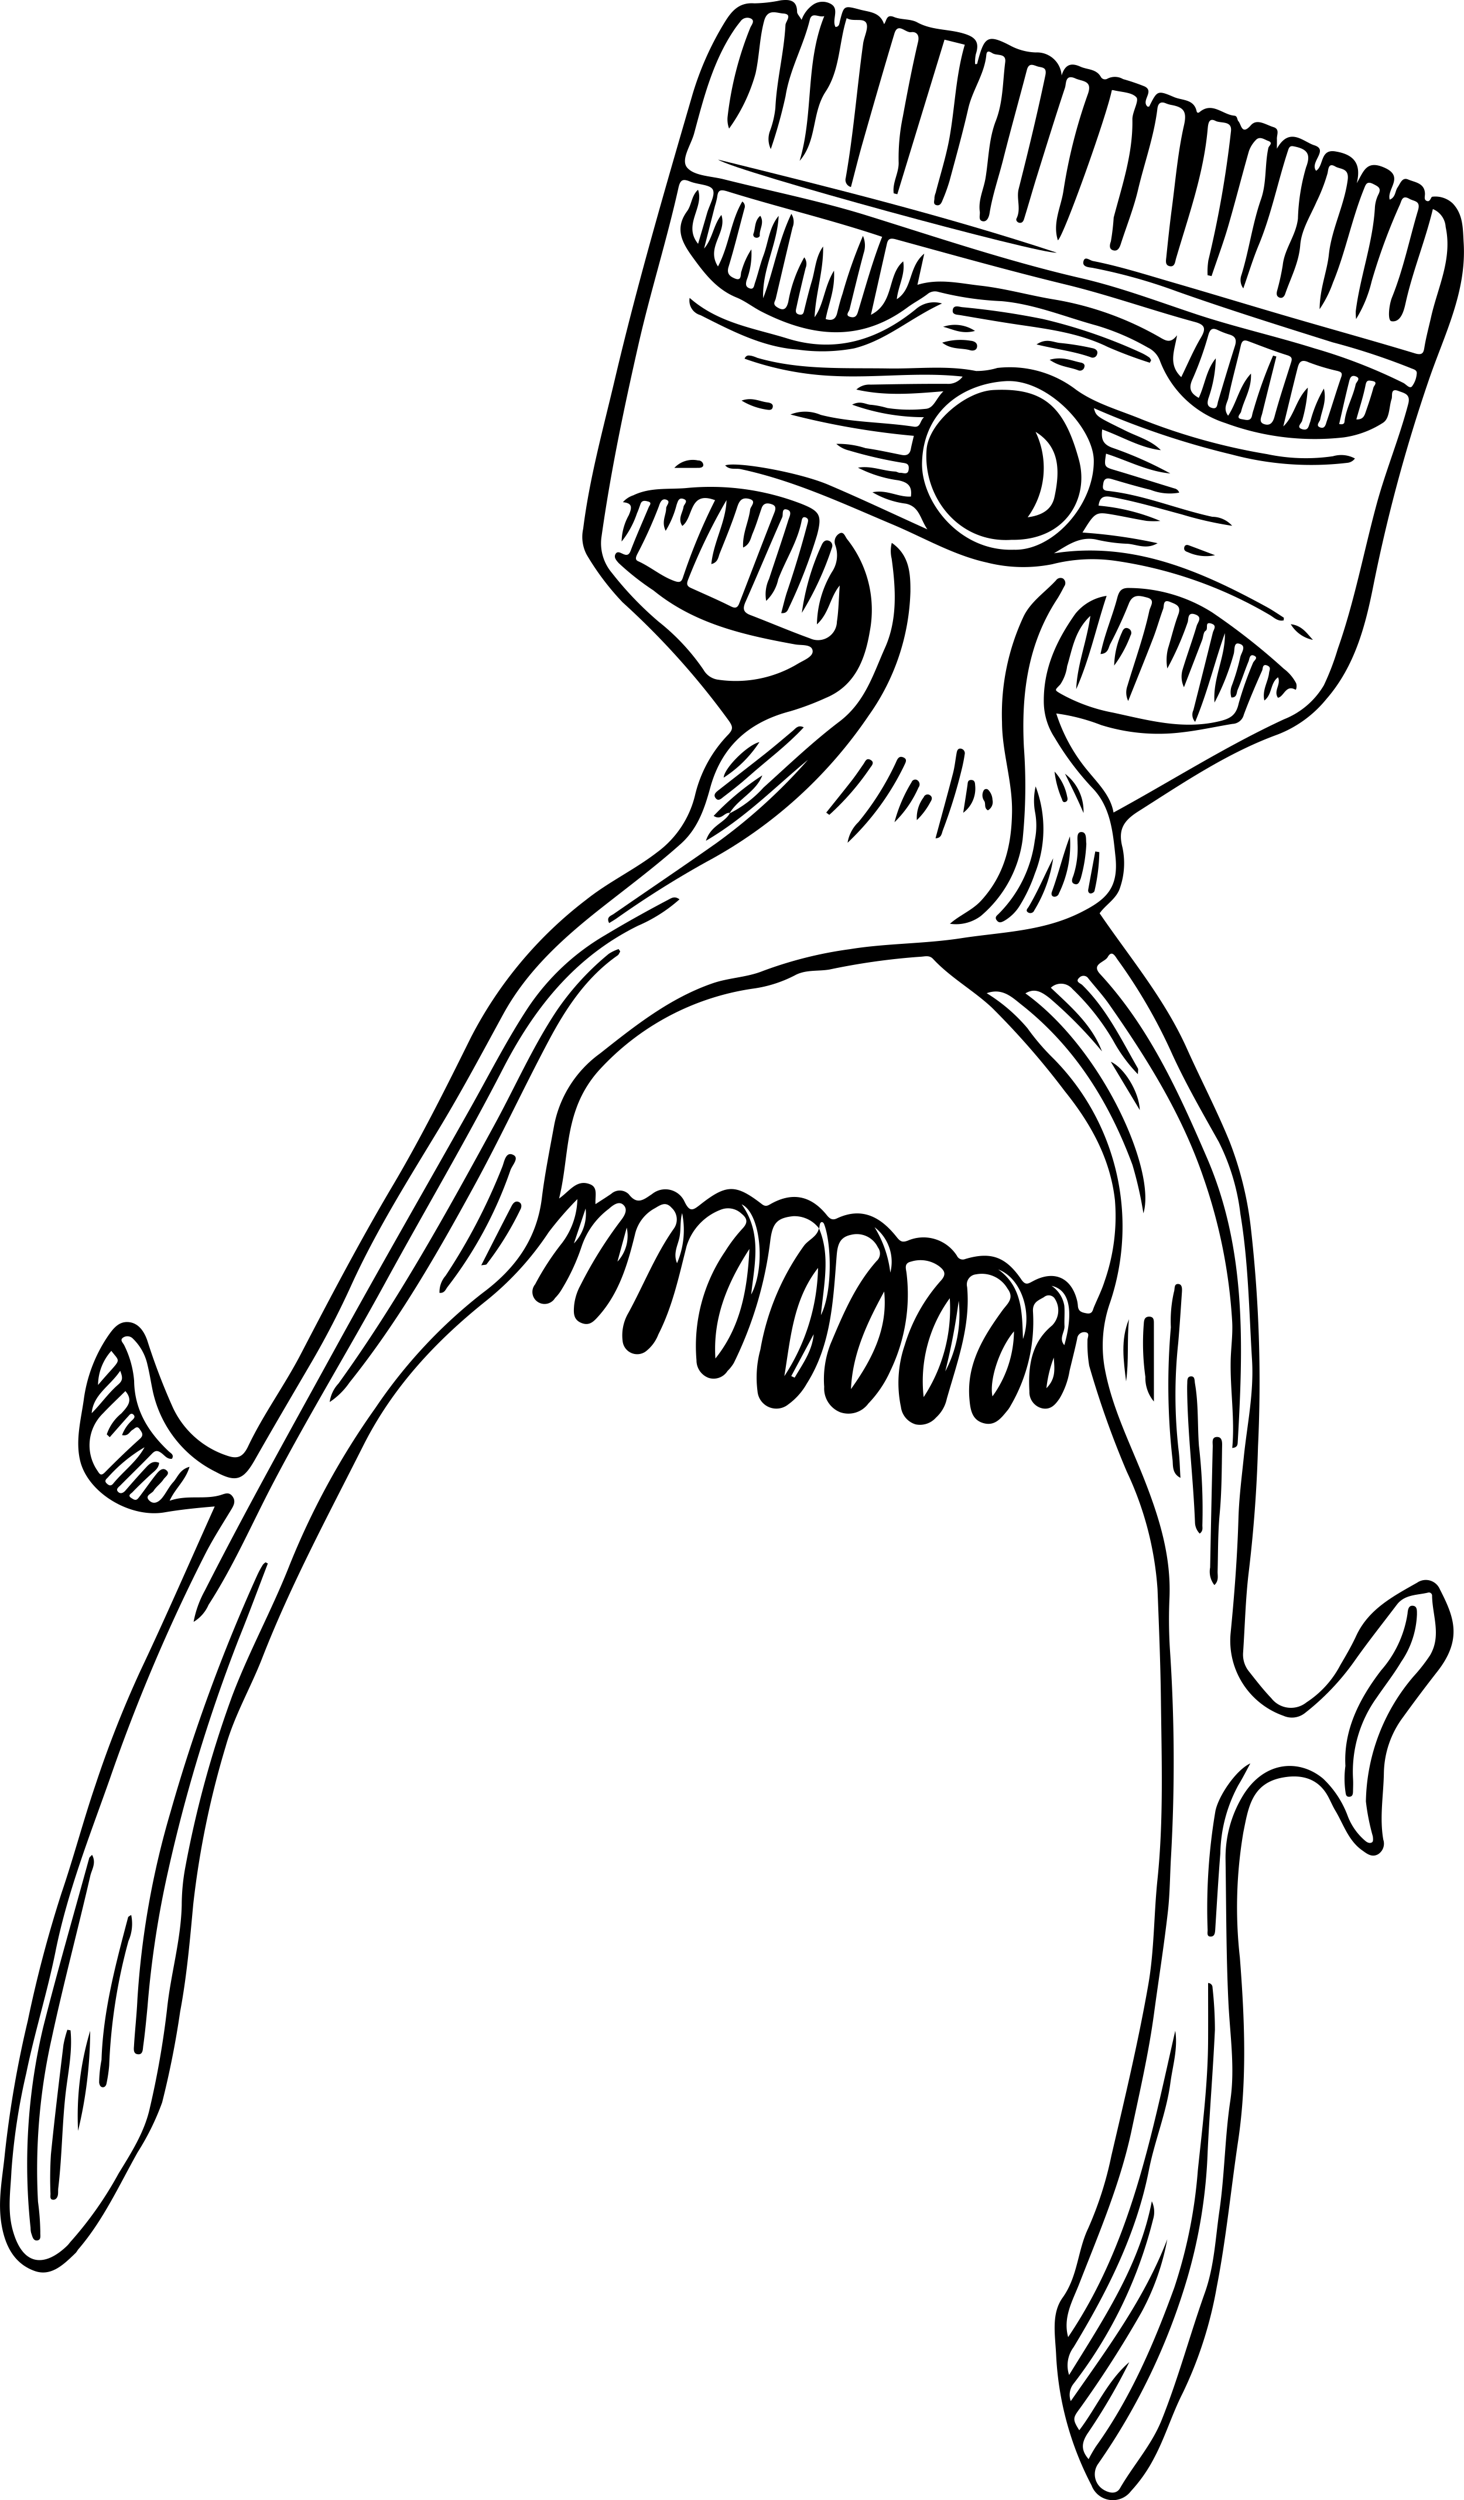<svg xmlns="http://www.w3.org/2000/svg" viewBox="0 0 162.525 277.408">
  <g>
    <path d="M90.939,136.323a3.435,3.435,0,0,0-2.882-1.376c-1.81.19-2.273.8-2.526,2.564a42.3,42.3,0,0,1-4.067,13.726,4.418,4.418,0,0,1-.7.886,1.825,1.825,0,0,1-2.1.764,2.07,2.07,0,0,1-1.344-1.954,18.6,18.6,0,0,1,3.174-12.07,17.28,17.28,0,0,1,1.97-2.581c.635-.686.435-1.148-.16-1.627a2.174,2.174,0,0,0-2.263-.437,6.312,6.312,0,0,0-3.825,4.073c-.846,3.326-1.553,6.689-3.13,9.777a4.337,4.337,0,0,1-1.417,1.9,1.625,1.625,0,0,1-2.549-1.17,4.936,4.936,0,0,1,.65-3.135c1.689-3.1,2.982-6.413,5.029-9.326a1.745,1.745,0,0,0-.232-2.312c-.67-.766-1.258-.313-1.86.037a4.4,4.4,0,0,0-2.217,2.915c-.8,3.248-1.727,6.462-4.039,9.054-.531.595-1.015,1.124-1.907.763-.911-.367-.87-1.137-.813-1.9a5.966,5.966,0,0,1,.709-2.281,46.549,46.549,0,0,1,4.486-7.191c.451-.583.805-1.24.271-1.736-.5-.467-1.167.046-1.61.446a8.685,8.685,0,0,0-3.012,4.156,23,23,0,0,1-2.337,4.975,4.892,4.892,0,0,1-.621.768,1.361,1.361,0,0,1-1.987.38,1.325,1.325,0,0,1-.224-1.9,29.681,29.681,0,0,1,3.01-4.615,8.394,8.394,0,0,0,1.683-4.842,37.382,37.382,0,0,0-3.188,3.671,33.266,33.266,0,0,1-6.891,7.572c-5.6,4.472-10.408,9.592-13.682,16.089-3.921,7.779-8.06,15.457-11.225,23.582-1.29,3.312-3.1,6.388-4.069,9.848a98.823,98.823,0,0,0-3.593,17.5c-.367,3.98-.715,7.981-1.453,11.9A99.821,99.821,0,0,1,18,233.287a28.17,28.17,0,0,1-2.718,5.524c-2.056,3.661-3.8,7.518-6.568,10.745-.122.142-.2.322-.335.449-1.275,1.228-2.682,2.642-4.539,1.978-2.21-.791-3.244-2.7-3.656-5.07-.473-2.72.106-5.337.359-7.989A118.229,118.229,0,0,1,3.08,224.246a137.384,137.384,0,0,1,3.768-14.252c1.341-3.937,2.4-7.983,3.735-11.9a120.866,120.866,0,0,1,4.994-12.684c2.842-6,5.489-12.1,8.261-18.255-1.965.163-3.768.345-5.566.654-3.848.663-8.544-2.179-9.381-5.754-.521-2.229.079-4.468.4-6.687a16.446,16.446,0,0,1,2.636-7.034c.59-.863,1.206-1.7,2.281-1.64,1.155.066,1.788,1.033,2.138,2.028A69.632,69.632,0,0,0,19.2,156.2a10.108,10.108,0,0,0,5.919,5.29c1.151.412,1.811.284,2.423-1,1.683-3.546,4.032-6.74,5.84-10.216,3.269-6.284,6.568-12.559,10.173-18.645,3.183-5.373,5.954-10.924,8.719-16.508A45.349,45.349,0,0,1,65.085,99.828c2.492-1.984,5.364-3.328,7.865-5.259a11.055,11.055,0,0,0,4.234-6.436,14.426,14.426,0,0,1,3.64-6.6c.583-.612.548-.9.078-1.572A85.633,85.633,0,0,0,69.118,66.833a29.02,29.02,0,0,1-3.987-5.283,4.221,4.221,0,0,1-.39-2.875c.707-5.649,2.228-11.12,3.529-16.641,2.476-10.512,5.5-20.873,8.516-31.236a33.775,33.775,0,0,1,3.658-8.316C81.2,1.253,82.031.24,83.736.371A15.414,15.414,0,0,0,86.67.038c.981-.117,1.807-.031,1.819,1.278,0,.232.252.462.5.888A3.46,3.46,0,0,1,90.254.529a1.856,1.856,0,0,1,1.9-.135c1.134.546.146,1.771.6,2.6.424-.025.418-.367.5-.7.434-1.7.442-1.7,2.244-1.22,1.02.271,2.2.258,2.645,1.607.307-.394.238-1.147,1.113-.791.807.328,1.832.185,2.573.593,1.58.869,3.353.734,5,1.194,1.393.387,1.972.907,1.5,2.339a4.334,4.334,0,0,0-.077,1.092c.278.046.244-.111.273-.22.74-2.781,1.082-3.145,3.568-1.861a6.408,6.408,0,0,0,2.9.792,2.74,2.74,0,0,1,2.863,2.557c.408-1.334,1.154-1.4,2.095-.975.761.343,1.735.227,2.25,1.117a.528.528,0,0,0,.734.215,1.812,1.812,0,0,1,1.743.044,23.453,23.453,0,0,1,2.393.813c1.118.56-.412,1.548.313,2.235.034,0,.181.022.2-.017.887-1.773.906-1.822,2.762-1.031.9.383,2.211.2,2.5,1.587.013.062.114.247.312.08,1.417-1.2,2.58.291,3.878.393.346.027.292.45.445.615.331.355.36,1.616,1.384.446.682-.78,1.666-.05,2.489.2.747.225.382.84.4,1.313.009.229,0,.459,0,1.09,1.4-2.506,2.924-.772,4.15-.381,1.643.523-.543,1.866.2,2.831.88-.546.422-2.43,2.131-2.151,1.9.309,2.96,1.205,2.383,3.53.766-1.3,1.052-2.594,3.022-1.75,2.352,1.006.274,2.385.642,3.573.657-.266.583-.937.87-1.358.314-.46.51-1.163,1.175-.878.741.318,1.824.38,1.864,1.569.01.278-.13.635.146.785.448.243.5-.438.667-.442a2.81,2.81,0,0,1,2.27.744c1.185,1.246,1.118,2.813,1.213,4.361.34,5.506-2.184,10.288-3.879,15.266a178.317,178.317,0,0,0-6.159,22.848c-.895,4.51-2.078,8.937-5.219,12.539a12.978,12.978,0,0,1-5.389,3.913c-5.6,2.041-10.5,5.376-15.5,8.549-1.666,1.059-2.227,2.054-1.733,3.978a8.363,8.363,0,0,1-.268,4.473c-.383,1.236-1.613,1.893-2.265,2.841,3.34,4.891,7.2,9.466,9.683,15,1.557,3.468,3.326,6.846,4.762,10.371a38.3,38.3,0,0,1,2.324,9.376,150.957,150.957,0,0,1,.813,24.422q-.191,6.956-1.026,13.9c-.362,2.979-.425,6-.631,8.993a2.98,2.98,0,0,0,.685,2.1c.788,1,1.571,2.01,2.449,2.927a2.755,2.755,0,0,0,3.91.459,11.019,11.019,0,0,0,3.754-4.138c.617-1.053,1.24-2.111,1.75-3.218,1.381-3,4.123-4.414,6.778-5.922a1.689,1.689,0,0,1,2.519.735c1.534,2.994,2.57,5.481-.265,9.107q-1.961,2.508-3.826,5.089a10.643,10.643,0,0,0-2.122,6.126c-.038,2.485-.5,4.969-.066,7.459a1.389,1.389,0,0,1-.576,1.618c-.707.4-1.262-.071-1.79-.448-1.531-1.095-2.052-2.882-2.963-4.4-.311-.519-.538-1.088-.833-1.618-1.041-1.874-2.791-2.42-4.9-2.063-3.573.6-3.922,3.384-4.473,6.087a49.7,49.7,0,0,0-.388,13.9c.525,6.763.82,13.551-.188,20.318-.805,5.4-1.329,10.86-2.374,16.215a44.849,44.849,0,0,1-3.795,11.822c-1.182,2.328-1.925,4.853-3.158,7.169a16.756,16.756,0,0,1-2.578,3.688,2.522,2.522,0,0,1-4.377-.648,34.761,34.761,0,0,1-3.924-14.4c-.1-2.24-.582-4.61.72-6.424,1.695-2.365,1.65-5.2,2.825-7.666a39.3,39.3,0,0,0,2.588-8.092c1.472-6.3,2.978-12.588,4.093-18.955.673-3.842.615-7.785,1.019-11.664.692-6.642.462-13.286.384-19.932-.049-4.1-.219-8.2-.377-12.3a36.277,36.277,0,0,0-3.4-13.018,101.676,101.676,0,0,1-4.182-11.768,14.7,14.7,0,0,1-.192-2.809c-.033-.316.346-.844-.263-.921a.789.789,0,0,0-.883.726c-.254,1.194-.563,2.377-.843,3.565a8.838,8.838,0,0,1-1.091,3.031c-.453.67-.974,1.323-1.937,1.13a1.841,1.841,0,0,1-1.431-1.876c-.154-2.754.18-5.39,2.516-7.317a2.381,2.381,0,0,0,.241-3.065.806.806,0,0,0-1.139-.085c-.615.366-1.287.559-1.221,1.617a18.469,18.469,0,0,1-2.487,10.434,3.244,3.244,0,0,1-.308.475c-.694.84-1.379,1.806-2.66,1.469-1.343-.353-1.5-1.534-1.6-2.688-.335-3.859,1.53-6.9,3.667-9.839.534-.734,1.372-1.329.553-2.423a3.3,3.3,0,0,0-3.488-1.571,1.129,1.129,0,0,0-.988,1.4c.4,4.345-1.107,8.355-2.26,12.421a3.887,3.887,0,0,1-1.184,2.06,2.379,2.379,0,0,1-2.282.763,2.316,2.316,0,0,1-1.623-1.928,12.938,12.938,0,0,1,.416-6.849,19,19,0,0,1,3.969-7.112c.707-.752.483-1.167-.161-1.669a3.508,3.508,0,0,0-3.1-.5c-.8.173-.565.78-.505,1.24a19.521,19.521,0,0,1-1.792,10.88,12.656,12.656,0,0,1-2.439,3.623,2.749,2.749,0,0,1-3.155.961,2.839,2.839,0,0,1-1.751-2.809,10.844,10.844,0,0,1,.692-4.734c1.371-3.259,2.744-6.543,5.132-9.234a1.113,1.113,0,0,0,.139-1.5,2.594,2.594,0,0,0-2.957-1.405c-1.3.259-1.527,1.111-1.626,2.362-.385,4.873-.572,9.821-3.313,14.153a7.239,7.239,0,0,1-2.057,2.309,2.1,2.1,0,0,1-3.413-1.46,11.732,11.732,0,0,1,.32-4.633,27.723,27.723,0,0,1,4.834-11.508c.518-.692,1.474-1,1.664-1.956,1.3,3.056.544,6.195.22,9.653,1.311-2.6,1.173-7.964.362-10.084-.078-.2-.249-.346-.4-.166C90.978,135.834,90.989,136.1,90.939,136.323Zm-72.106,30.2c1.925-.681,3.793-.114,5.569-.607.5-.138.984-.444,1.4.111s.135,1.04-.175,1.549c-.943,1.554-1.928,3.089-2.764,4.7a197.608,197.608,0,0,0-10.694,25.174c-2.225,6.295-4.685,12.492-6.01,19.1-.909,4.527-2.316,8.962-3.245,13.5a69.383,69.383,0,0,0-1.644,10.831c-.1,2.242-.473,4.4.165,6.657,1.146,4.052,3.635,3.956,6.029,1.637.168-.163.3-.367.461-.536a40.606,40.606,0,0,0,5.234-7.46c1.4-2.291,2.887-4.59,3.476-7.282a97.646,97.646,0,0,0,1.907-10.947c.4-3.881,1.544-7.651,1.633-11.576a23.335,23.335,0,0,1,.352-3.938,117.633,117.633,0,0,1,5.282-19.345c1.837-4.822,4.322-9.365,6.226-14.145a84.117,84.117,0,0,1,9.649-17.731,55.381,55.381,0,0,1,11.884-12.742c3.522-2.615,6.016-5.888,6.585-10.538.334-2.729.893-5.465,1.387-8.188a12.842,12.842,0,0,1,5.072-7.854c3.881-3.071,7.722-6.127,12.48-7.78,1.83-.636,3.809-.652,5.591-1.372a44.722,44.722,0,0,1,9.666-2.421c4.075-.661,8.258-.584,12.36-1.217,4.48-.691,9.041-.736,13.278-2.868,2.786-1.4,4.214-2.661,3.845-6.182-.288-2.754-.538-5.587-2.621-7.681a31.916,31.916,0,0,1-4.127-5.517,7.358,7.358,0,0,1-1.208-3.993c-.036-3.7,1.416-6.8,3.494-9.747a5.493,5.493,0,0,1,3.481-2c-1.161,3.5-1.9,7.04-3.377,10.353.114-2.717,1.164-5.256,1.573-8.131-1.738,1.624-2,3.674-2.578,5.575a4.722,4.722,0,0,1-.771,2.047c-.614.642-.673.588.107,1.045a19.169,19.169,0,0,0,5.772,2.072c3.892.839,7.728,1.922,11.787.953,1.211-.289,1.863-.663,2.147-1.978a38.359,38.359,0,0,1,1.587-4.489c.09-.256.629-.564.143-.8-.519-.256-.527.366-.639.636-.427,1.031-.764,2.1-1.2,3.128-.136.319-.065.9-.7.864a2.035,2.035,0,0,1,.074-1.382,23.539,23.539,0,0,0,.913-3.093c.092-.48.805-1.3-.192-1.507-.56-.114-.41.762-.54,1.166a26.885,26.885,0,0,1-2.129,5.381c-.217-2.662,1.225-5.08,1.151-7.7-1.146,3.236-1.93,6.571-3.3,9.844a1.181,1.181,0,0,1-.194-1.307q1.09-4.29,2.153-8.587c.089-.359.513-.811-.182-1.019-.773-.232-.259.6-.623.811-.243.142-.246.675-.379,1.023-.635,1.66-1.277,3.316-2.017,5.235a2.744,2.744,0,0,1-.136-2.008c.487-1.611,1.073-3.192,1.549-4.806.112-.383.684-.965-.16-1.264-.916-.325-.71.574-.859.915a33.674,33.674,0,0,1-2.241,5.081,5.275,5.275,0,0,1,.078-2.223c.387-1.253.681-2.539,1.14-3.765.367-.98-.3-1.14-.9-1.393-.837-.353-.653.429-.782.778-.39,1.055-.688,2.145-1.092,3.194-.862,2.239-1.769,4.46-2.788,7.016a2.16,2.16,0,0,1-.092-1.661c.829-2.779,1.825-5.51,2.439-8.352.114-.531.722-1.213-.272-1.47-.777-.2-1.583-.443-2.023.727a47.649,47.649,0,0,1-2.056,4.454c-.2.4-.206,1.044-1.066,1.094.434-2.193,1.314-4.159,1.852-6.218.23-.88.543-1.144,1.4-1.112a17.463,17.463,0,0,1,9.124,2.7,70.894,70.894,0,0,1,7.964,6.257,4.734,4.734,0,0,1,1.366,1.6c.113.259.036.788-.077.724-1.07-.6-1.257.781-1.937.9-.521-.781.368-1.463.013-2.272-.89.652-.625,1.905-1.519,2.577-.263-1.168.412-2.069.524-3.064.036-.315.255-.614-.181-.809-.574-.255-.5.346-.583.531C139.4,76,138.7,77.633,138.081,79.3a1.343,1.343,0,0,1-1.254,1.023c-1.89.311-3.763.733-5.672.944a21.315,21.315,0,0,1-8.918-.817,21.719,21.719,0,0,0-4.976-1.284,18.942,18.942,0,0,0,3.572,6.454c1.158,1.408,2.47,2.709,2.784,4.538,6.361-3.459,12.409-7.332,18.935-10.351a8.944,8.944,0,0,0,4.417-3.771A28.058,28.058,0,0,0,148.513,72c1.839-5.211,2.851-10.644,4.287-15.962,1.021-3.785,2.541-7.422,3.537-11.225.287-1.1-.466-1.189-1.082-1.429-.937-.364-.645.519-.765.879-.308.918-.189,2.2-1,2.675a10.831,10.831,0,0,1-4.309,1.594,28.666,28.666,0,0,1-13.123-1.582,11.536,11.536,0,0,1-7.282-6.9,2.635,2.635,0,0,0-1.342-1.481,26.607,26.607,0,0,0-5.684-2.446c-3.5-.951-6.877-2.38-10.564-2.707a34.538,34.538,0,0,1-7.041-1.035,1.285,1.285,0,0,0-1.188.258c-.708.542-1.515.953-2.233,1.484-5.282,3.905-10.692,3.254-16.157.467C83.6,34.1,82.733,33.4,81.74,33c-2.167-.888-3.5-2.611-4.808-4.41-1.177-1.618-2.09-3.195-.652-5.159.51-.7.481-1.724,1.212-2.375.7,1.989-1.714,3.88.006,6,.374-1.272.692-2.343,1-3.416.257-.888.942-2,.633-2.6-.291-.569-1.65-.549-2.5-.89-.787-.317-1.1-.266-1.315.692-1.3,5.837-3.11,11.546-4.438,17.384-1.612,7.09-3.1,14.194-4.112,21.4a5.078,5.078,0,0,0,1.16,3.938,37.214,37.214,0,0,0,5.178,5.406A24.216,24.216,0,0,1,78.1,74.322a2.2,2.2,0,0,0,1.656,1.1,13.372,13.372,0,0,0,8.861-1.8c.62-.366,1.695-.767,1.593-1.436-.112-.737-1.253-.559-1.936-.683-5.616-1.018-11.131-2.247-15.72-5.982a29.3,29.3,0,0,1-3.87-3.042c-.257-.292-.561-.613-.358-.993s.552-.145.855-.013c.393.173.636.143.833-.373.616-1.619,1.325-3.2,1.994-4.8.095-.226.411-.53-.052-.652-.272-.072-.673-.194-.84.25-.132.351-.242.711-.4,1.051a10.163,10.163,0,0,1-1.708,3.14,6.278,6.278,0,0,1,.8-2.93c.325-.779.469-1.334-.657-1.435a2.6,2.6,0,0,1,1.156-.765c1.865-.905,3.864-.643,5.828-.8A27.945,27.945,0,0,1,88.955,55.9c2.072.825,2.331,1.269,1.746,3.483a56.438,56.438,0,0,1-3.145,8.093c-.136.311-.268.606-.831.553.221-.813.4-1.617.658-2.391q1.262-3.726,2.26-7.53c.084-.319.138-.549-.187-.687-.307-.131-.414.1-.461.347-.448,2.337-1.773,4.325-2.6,6.512a4.636,4.636,0,0,1-1.337,2.394,4.03,4.03,0,0,1,.316-2.432c.713-2.178,1.461-4.345,2.143-6.533.108-.347.447-.94-.067-1.14-.729-.284-.481.531-.607.815-1.385,3.116-2.69,6.268-4.073,9.384-.338.76-.271,1.171.533,1.479,2.219.849,4.4,1.787,6.637,2.594a2.1,2.1,0,0,0,2.969-1.861c.193-1.242.2-2.512.313-4.017-1.105,1.351-1.156,3.052-2.532,4.318a11.715,11.715,0,0,1,1.659-5.8,3.329,3.329,0,0,0,.374-3.007,1.046,1.046,0,0,1,.427-1.256c.51-.33.663.314.888.6a12.622,12.622,0,0,1,2.521,10.243c-.515,3.079-1.615,6.023-4.89,7.383a30.254,30.254,0,0,1-3.944,1.478c-4.507,1.18-7.6,3.817-8.878,8.483-.623,2.276-1.37,4.538-3.29,6.248-2.851,2.54-5.909,4.815-8.9,7.172-4.243,3.348-8.188,6.939-10.806,11.736-2.287,4.19-4.528,8.4-6.995,12.491-3.457,5.727-7.041,11.384-9.826,17.487a95.235,95.235,0,0,1-4.369,8.476c-2.124,3.638-4.267,7.265-6.346,10.928-1.27,2.238-2.052,2.633-4.37,1.37a13.071,13.071,0,0,1-6.982-8.947c-.206-.963-.349-1.942-.585-2.9a5.724,5.724,0,0,0-1.6-2.909.852.852,0,0,0-1.156-.108c-.339.277.068.574.186.856a10.826,10.826,0,0,1,1.083,3.924c.047,3.26,1.595,5.695,3.857,7.824.206.194.608.362.343.81-.542.067-.83-.392-1.18-.64-.436-.311-.681-.292-1.044.083-1.151,1.186-2.34,2.335-3.5,3.507-.184.186-.528.405-.285.689.256.3.58.187.842-.114.711-.818,1.424-1.636,2.163-2.429.412-.443.831-.953,1.576-.646-.047.64-.548.938-.956,1.316-.69.638-1.371,1.289-2.023,1.966-.126.132-.569.34-.095.63.249.153.482.338.737.039.183-.214.347-.446.515-.672.506-.678.991-1.373,1.521-2.031.262-.324.651-.752,1.064-.455.545.391-.076.745-.266,1.031-.309.467-.808.81-1.107,1.281-.207.327-1.031.523-.489,1.072.508.514,1.073.163,1.448-.3.44-.549.741-1.216,1.215-1.728.5-.544.715-1.409,1.812-1.706C20.6,164.268,19.458,165.135,18.833,166.519Zm115.284,53.509a.5.5,0,0,1,.491.516,43.339,43.339,0,0,1,.266,4.655c-.207,4.515-.589,9.021-.806,13.536a57.2,57.2,0,0,1-2.275,14.09,71.057,71.057,0,0,1-9.881,20.549,2,2,0,0,0,.54,2.842c.633.407,1.467.594,1.889-.135,1.48-2.559,3.507-4.784,4.621-7.565,1.852-4.627,3.132-9.447,4.8-14.136,1.043-2.927,1.167-6.021,1.61-9.071.591-4.069.6-8.171,1.21-12.228.545-3.65-.041-7.319-.215-10.983-.248-5.232-.234-10.476-.314-15.716a13.245,13.245,0,0,1,1.826-6.971c2.4-4.109,6.4-4.257,9.015-2.051a10.925,10.925,0,0,1,2.748,4.207,6.751,6.751,0,0,0,1.946,2.708c.243.2.536.3.756.117.119-.1.086-.435.054-.654a24.383,24.383,0,0,1-.764-3.858,21.885,21.885,0,0,1,5.305-13.888,19.126,19.126,0,0,0,1.812-2.318c1.291-2.188.272-4.391.23-6.586a.353.353,0,0,0-.468-.372c-1.207.286-2.571.187-3.442,1.334-1.567,2.066-3.185,4.1-4.677,6.215a27.283,27.283,0,0,1-5.533,5.813,2.32,2.32,0,0,1-2.381.3,8.827,8.827,0,0,1-5.87-9.1c.419-4.253.75-8.515.875-12.794.067-2.294.364-4.583.6-6.87.373-3.573,1.131-7.076.907-10.743-.33-5.4-.4-10.812-1.288-16.154A24.052,24.052,0,0,0,135.3,126.7c-1.792-3.2-3.634-6.386-5.16-9.714a59.041,59.041,0,0,0-6.069-10.5c-.24-.325-.619-1.151-1.1-.29-.33.589-1.875.769-.842,1.886,5.472,5.92,8.728,13.15,11.866,20.4,4.383,10.124,4.021,20.842,3.41,31.55-.016.279-.042.582-.608.636.3-3.225-.232-6.409-.176-9.613.026-1.46.247-2.926.17-4.378a59.076,59.076,0,0,0-3.175-15.96c-2.388-7.032-6.267-13.251-10.49-19.281-.7-1-1.532-1.909-2.3-2.862a.634.634,0,0,0-.991-.109c-.535.47.113.632.313.829,2.7,2.653,4.319,6.022,6.166,9.239.074.129.01.338.01.662a16.977,16.977,0,0,1-2.739-3.722,26.09,26.09,0,0,0-4.533-5.739,1.652,1.652,0,0,0-2.394-.134c2.215,2.1,4.556,4.1,5.678,7.062a48,48,0,0,0-5.835-5.93c-.861-.665-1.622-1.137-2.667-.509,8.6,6.2,14.545,19.686,13.1,24.407a41.848,41.848,0,0,0-1.215-5.377c-2.575-6.956-6.4-13.1-12.3-17.755-1.049-.828-2.122-1.925-3.881-1.293a18.856,18.856,0,0,1,4.525,3.886,25.278,25.278,0,0,0,2.85,3.33,26.463,26.463,0,0,1,6.329,27.087,14.4,14.4,0,0,0-.621,7.208c.794,4.483,2.881,8.511,4.509,12.691,1.62,4.16,2.882,8.338,2.7,12.863a53.542,53.542,0,0,0,.043,5.666A186.073,186.073,0,0,1,130,206.007c-.12,2.02-.116,4.05-.344,6.071-.426,3.771-1.028,7.515-1.533,11.272-.59,4.4-1.584,8.7-2.5,13.029-1.259,5.931-3.638,11.455-5.824,17.058-.727,1.862-1.818,3.685-1.22,5.886,6.965-10.312,9.207-22.221,11.891-33.99.311,2-.287,3.882-.542,5.795-.44,3.3-1.742,6.4-2.381,9.651-1.4,7.151-4.647,13.514-8.362,19.663a3.385,3.385,0,0,0-.5,3.084c3.856-6.248,7.8-12.128,9.184-19.276a2.786,2.786,0,0,1,.147,1.982,49.46,49.46,0,0,1-8.878,18.317,2,2,0,0,0-.267,1.878c4.053-5.826,8.2-11.391,10.716-17.966a27.425,27.425,0,0,1-2.868,8.113,121.028,121.028,0,0,1-6.8,10.612c-.8,1.079-.9,1.232-.105,2.474,1.9-2.49,3.123-5.469,5.55-7.558a66.7,66.7,0,0,1-4.506,7.735c-.848,1.2-.863,2.028-.007,3.029a16.059,16.059,0,0,1,.817-1.417c3.867-5.391,6.442-11.432,8.693-17.607a54.418,54.418,0,0,0,2.616-13.02c.5-4.775,1.109-9.538,1.139-14.349C134.128,224.331,134.117,222.19,134.117,220.028Zm-68.01-86.421c.658-.43,1.211-.776,1.748-1.144a1.413,1.413,0,0,1,1.947.044c.959,1.248,1.679.575,2.571-.008a2.338,2.338,0,0,1,3.609.807c.6,1.266.972.973,1.825.3,2.865-2.241,3.9-2.222,6.773,0,.427.331.678.151.989-.024,2.445-1.375,4.508-.891,6.234,1.264.286.357.594.584,1.085.352,2.833-1.341,4.914-.129,6.645,2.047.379.476.6.642,1.219.422a4.4,4.4,0,0,1,5.483,1.672.708.708,0,0,0,.914.359c2.858-.857,4.52-.249,6.237,2.273.475.7.78.45,1.328.16,2.352-1.246,4.263-.35,4.873,2.234a4.218,4.218,0,0,1,.076.562c.059.591.43.7.963.794.656.112.669-.335.822-.7.4-.951.869-1.88,1.176-2.86a21.861,21.861,0,0,0,1.149-9c-.519-4.635-2.7-8.527-5.576-12.1a86.348,86.348,0,0,0-8.084-9.262c-2.065-1.927-4.586-3.316-6.527-5.4-.43-.462-.939-.257-1.451-.241a73.993,73.993,0,0,0-10.053,1.415c-1.291.219-2.668-.015-3.873.663a14.25,14.25,0,0,1-4.684,1.467,28.726,28.726,0,0,0-16.957,8.974,12.678,12.678,0,0,0-2.586,4.29c-1.164,3.189-1.073,6.595-1.915,10.015,1.179-.819,1.945-2.177,3.446-1.577C66.4,131.762,66.055,132.691,66.107,133.607ZM134.5,30.636l-.44-.1a7.97,7.97,0,0,1,.09-1.664,115.715,115.715,0,0,0,2.5-14.263c.173-1.278-1.115-.879-1.721-1.2-.692-.361-.8.255-.854.832-.429,5-2.127,9.7-3.526,14.471-.095.326-.124.981-.751.811-.468-.127-.358-.629-.322-.98.186-1.821.38-3.641.619-5.455.405-3.076.663-6.188,1.348-9.2.344-1.513-.042-1.974-1.321-2.226a3.178,3.178,0,0,1-.673-.187c-.622-.276-.893.022-.962.59-.375,3.083-1.443,6-2.151,9.005-.481,2.039-1.269,4-1.914,6.006-.141.437-.354.855-.876.689-.483-.154-.325-.7-.223-.975a25.388,25.388,0,0,0,.312-2.655c.943-3.578,2.147-7.094,2.076-10.877-.016-.847.779-2.083.441-2.462-.515-.578-1.693-.565-2.59-.8a.369.369,0,0,0-.136.019c-.568,2.857-5.322,16.165-5.987,16.653-.615-1.936.342-3.681.616-5.478a57.815,57.815,0,0,1,2.714-10.75c.547-1.529-.6-1.383-1.372-1.731-1.171-.527-1.014.558-1.167,1.02-1.086,3.277-2.107,6.576-3.133,9.873-.469,1.508-.895,3.03-1.362,4.539-.077.25-.157.6-.514.587-.251-.011-.485-.259-.369-.492.53-1.067-.041-2.19.236-3.28,1.062-4.178,2.077-8.367,2.96-12.589.18-.864-.263-.856-.745-.964s-1.063-.567-1.307.366c-.862,3.3-1.788,6.592-2.623,9.9-.5,1.994-1.187,3.942-1.516,5.983-.058.363-.249.973-.74.9-.555-.085-.293-.688-.346-1.071-.183-1.3.429-2.474.635-3.714.352-2.124.356-4.328,1.142-6.354.818-2.111.763-4.33,1.044-6.507.134-1.035-.884-.7-1.381-.981-.253-.143-.654-.449-.714.167-.209,2.14-1.538,3.892-2.008,5.951-.613,2.689-1.355,5.348-2.072,8.012a19.054,19.054,0,0,1-.755,2.1c-.118.294-.26.691-.665.616-.481-.09-.238-.531-.262-.82a1.79,1.79,0,0,1,.132-.541c.522-2.034,1.168-4.046,1.538-6.107.611-3.414.692-6.916,1.7-10.344L104.854,4.4c-1.76,5.763-3.5,11.458-5.239,17.153l-.4-.1c-.174-1.2.6-2.277.546-3.475a22.526,22.526,0,0,1,.473-5.06c.508-2.769,1.044-5.536,1.685-8.277.2-.855-.28-1.148-.768-1.07-.63.1-1.47-1.139-1.863.164-1.207,4.01-2.36,8.037-3.51,12.065-.466,1.63-.87,3.278-1.312,4.953a.822.822,0,0,1-.577-1.019c.868-4.939,1.247-9.941,1.931-14.9.108-.782.633-1.733.346-2.281-.322-.614-1.486-.1-2.17-.545-.874,2.753-.738,5.729-2.336,8.155-1.554,2.359-.945,5.455-2.89,7.688C90.342,12.613,89.391,7,91.509,1.784c-.6.208-1.38-.538-1.615.431-.7,2.876-2.215,5.476-2.684,8.445a52.869,52.869,0,0,1-1.641,5.881,2.567,2.567,0,0,1-.105-1.971,10.47,10.47,0,0,0,.614-2.582c.146-3.105.956-6.122,1.12-9.216.021-.4.833-1.206-.248-1.273-.733-.046-1.741-.587-2.123.832-.518,1.924-.521,3.911-.954,5.837a19.206,19.206,0,0,1-2.935,6.1,2.952,2.952,0,0,1-.154-1.4A37.669,37.669,0,0,1,83.3,3.058c.136-.3.528-.741.078-.993a.92.92,0,0,0-1.15.277c-.232.292-.465.585-.674.893C79.164,6.742,78.14,10.784,77.06,14.8c-.348,1.3-1.542,2.932-.758,3.821.8.908,2.643.919,4.043,1.271C85.666,21.228,91.069,22.3,96.3,23.93c7.865,2.45,15.668,5.08,23.71,6.937,4.357,1.006,8.547,2.591,12.79,4,4.317,1.43,8.776,2.426,13.119,3.786a59.219,59.219,0,0,1,9.876,3.837c.321.168.68.666.948.394a2.674,2.674,0,0,0,.531-1.381c.082-.477-.366-.521-.722-.682a74.271,74.271,0,0,0-8.609-2.835c-5.77-1.814-11.542-3.62-17.247-5.637a59.639,59.639,0,0,0-9.406-2.629c-.355-.064-1.157-.074-1.016-.7.148-.661.7-.129,1.05-.06,3.022.594,5.953,1.533,8.905,2.389,4.373,1.268,8.728,2.6,13.1,3.872,4.59,1.339,9.2,2.61,13.775,3.995.908.275.948-.217,1.038-.751.187-1.109.482-2.191.728-3.285.74-3.295,2.387-6.437,1.618-10a2.294,2.294,0,0,0-1.42-1.983c-.85,3.534-2.234,6.867-3.017,10.393-.174.784-.5,2.229-1.582,2.052-.448-.073-.282-1.788.07-2.659,1.263-3.13,1.923-6.429,2.88-9.644.322-1.082-.429-.977-.953-1.277-.779-.445-.854.152-1.046.615a64.6,64.6,0,0,0-3.148,8.544,14.178,14.178,0,0,1-1.728,4.183,7.215,7.215,0,0,1-.037-.869c.489-3.85,1.884-7.531,2.123-11.431a3.8,3.8,0,0,1,.379-1.5c.377-.72.024-.891-.548-1.182-.737-.374-.842.046-1.049.56-1.366,3.39-2.042,7.008-3.439,10.391a12.668,12.668,0,0,1-1.478,2.934c.029-2.345.823-4.154,1.028-6.065.306-2.851,1.711-5.42,2.09-8.276.18-1.352-.816-1.16-1.371-1.489-.791-.47-.763.317-.871.766a19.123,19.123,0,0,1-1.214,3.142c-.686,1.576-1.677,3.109-1.812,4.813-.156,1.98-1.063,3.642-1.677,5.431-.077.223-.286.528-.64.385-.328-.132-.328-.417-.26-.715a25.693,25.693,0,0,0,.634-2.87c.2-1.846,1.479-3.3,1.688-5.174a22.489,22.489,0,0,1,.905-5.7c.534-1.393.193-1.99-1.253-2.293-.33-.069-.564-.13-.726.358-1.163,3.507-1.861,7.157-3.286,10.586-.626,1.5-1.1,3.073-1.705,4.794a1.576,1.576,0,0,1-.213-1.47c.862-2.772,1.216-5.673,2.177-8.421.642-1.838.408-3.817.818-5.7.05-.232.583-.558-.014-.772-.461-.165-.96-.591-1.418-.057a3.369,3.369,0,0,0-.727,1.187c-.806,2.827-1.525,5.679-2.35,8.5C135.765,27.071,135.1,28.845,134.5,30.636ZM95.8,26.172a2.682,2.682,0,0,1,.086,1.9c-.557,2.075-1.06,4.165-1.573,6.252-.072.294-.554.7.136.854.406.089.639-.054.788-.545.854-2.822,1.627-5.669,2.693-8.355C92.2,24.357,86.414,23,80.748,21.235c-.88-.275-1.043-.067-1.137.671a7.7,7.7,0,0,1-.241.942l-1.208,4.733c.951-1.092,1.017-2.584,1.921-3.732.664,1.976-1.76,3.577-.377,5.718,1.27-2.411,1.394-5.006,2.7-7.207a.657.657,0,0,1,.235.787c-.581,2.155-1.105,4.327-1.759,6.459-.246.8.194,1.082.694,1.293.828.349.588-.526.749-.833a8.726,8.726,0,0,1,1.087-2.4,8.15,8.15,0,0,1-.525,3.421c-.127.47-.1.741.306.9.5.2.525-.323.607-.563.348-1.012.577-2.066.95-3.067.547-1.47.632-3.123,1.692-4.406-.135,3.132-1.856,5.967-1.72,9.138,1.173-3.041,1.655-6.291,3.129-9.361a1.636,1.636,0,0,1,.136,1.5c-.634,2.628-1.247,5.261-1.863,7.893-.075.322-.393.614.118.949.806.53,1.085.135,1.267-.566a15.5,15.5,0,0,1,1.775-4.952,1.21,1.21,0,0,1,.146,1.2c-.356,1.444-.7,2.892-1.011,4.347-.058.272-.207.691.3.8.488.1.5-.251.583-.582.255-1.037.508-2.077.815-3.1.389-1.294.418-2.7,1.26-3.867.057,2.662-.827,5.2-.946,7.852,1.045-1.439,1.036-3.322,2.156-5.174.132,2.152-.625,3.719-.924,5.371.655.221,1.094.069,1.272-.654s.359-1.449.6-2.154A51.986,51.986,0,0,1,95.8,26.172Zm35.337,15.673c.725-1.482,1.358-2.995,2.187-4.393.6-1.016.419-1.429-.67-1.725-4.8-1.3-9.484-2.975-14.326-4.152-6.324-1.537-12.594-3.3-18.872-5.018-.641-.175-.876-.05-1,.507-.57,2.512-1.132,5.026-1.771,7.866C99.32,33.6,98.471,30.538,100.268,29c.247,1.478-.548,2.7-.71,4.2,1.806-1.176,1.259-3.571,3.048-5.058-.314,1.431-.542,2.473-.759,3.463,2.376-.738,4.709-.163,6.974.09,2.813.313,5.565,1.114,8.379,1.564a35.168,35.168,0,0,1,11.32,4.031c.788.432,1.356.962,2.147-.091C130.418,38.842,129.628,40.414,131.134,41.845ZM80.655,55.492a63.85,63.85,0,0,0-4.275,8.849c-.183.473-.106.7.307.891,1.485.678,2.989,1.318,4.446,2.051.545.274.762.114.939-.345,1.3-3.355,2.576-6.717,3.895-10.064.173-.44.178-.753-.26-.912-.461-.167-.944-.19-1.156.417-.325.926-.6,1.874-.984,2.774-.231.542-.295,1.246-1.071,1.6-.091-1.557.616-2.841.782-4.216.044-.363.818-.986-.182-1.2-.738-.155-1.024.215-1.257.938-.557,1.733-1.256,3.422-1.934,5.115-.172.429-.187,1.016-.939,1.2C79.223,60.09,80.579,57.935,80.655,55.492ZM73.9,58.9c-.5-1.012.048-1.744.054-2.5,0-.328.568-.755.007-.956-.519-.184-.7.382-.83.765a48.718,48.718,0,0,1-2.362,5.23c-.169.342-.307.664.071.833,1.405.628,2.57,1.678,4.045,2.2.572.2.756.095.919-.364A63.789,63.789,0,0,1,79.382,55.5c-2.913-1.1-2.372,1.94-3.636,2.857-.532-.8.039-1.441.138-2.13.038-.259.606-.674-.036-.877-.517-.163-.6.313-.731.651A10.567,10.567,0,0,1,73.9,58.9Zm67.437-19.442.357.1c-.523,2.1-1.054,4.2-1.565,6.3-.1.42-.429.987.2,1.2s.969-.111,1.16-.823c.533-1.982,1.185-3.933,1.8-5.892.14-.442.249-.732-.391-.93-1.461-.453-2.887-1.019-4.322-1.555-.559-.208-.723.016-.844.549-.432,1.91-.973,3.8-1.357,5.715-.114.568-.639,1.178-.038,2.007.984-1.481,1.225-3.257,2.54-4.678.077,1.713-.79,2.9-1.1,4.238-.051.216-.675.718.109.83.406.057.975.3,1.114-.438a5.052,5.052,0,0,1,.182-.669A48.565,48.565,0,0,1,141.333,39.455ZM13.549,159.236a4.228,4.228,0,0,1,1.144-1.669c.163-.161.363-.356.127-.592-.253-.253-.426,0-.57.158-.7.773-1.38,1.557-2.068,2.337l-.329-.312a5.082,5.082,0,0,1,1.629-2.333c.7-.776,1.32-1.431.438-2.472-.834.826-1.69,1.629-2.494,2.48a4.952,4.952,0,0,0-.591,6.381c.23.367.38.592.82.146,1.255-1.271,2.542-2.513,3.87-3.706.486-.437.222-.716-.006-1.062-.3-.456-.55-.085-.808.065C14.376,158.851,14.25,159.394,13.549,159.236ZM146.97,43.117c.323,1.382-.211,2.37-.406,3.414-.05.27-.578.716.03.908.517.163.592-.411.7-.712.56-1.626,1.041-3.279,1.606-4.9.172-.495-.085-.57-.411-.665a22.938,22.938,0,0,1-3.192-.957c-.905-.417-1.1.057-1.26.683-.543,2.138-1.051,4.284-1.573,6.426,1.225-1.146,1.391-2.987,2.722-4.306a16.491,16.491,0,0,1-.622,3.641c-.039.3-.758.779.052.988.645.165.657-.384.842-.842A14.614,14.614,0,0,1,146.97,43.117Zm-12-3.354a14.445,14.445,0,0,1-.824,4.455c-.128.46-.164.87.366,1.035.64.2.6-.326.714-.721.606-2.052,1.222-4.1,1.868-6.141.211-.667.084-1.072-.622-1.274a8.844,8.844,0,0,1-1.287-.5c-.585-.275-.834-.107-1.03.516a36.205,36.205,0,0,1-1.731,4.858c-.523,1.086-.273,1.641.656,2.158C133.761,42.717,133.9,41.063,134.967,39.763ZM79.421,150.736c2.783-3.467,3.547-7.548,3.777-12.16C80.669,142.473,79.133,146.32,79.421,150.736Zm23.118,4.286a17.9,17.9,0,0,0,2.9-10.973A15.637,15.637,0,0,0,102.539,155.022ZM87.072,152.7a22.749,22.749,0,0,0,3.743-12.013C88.048,144.218,87.762,148.528,87.072,152.7Zm7.4,1.432c2.3-3.241,4.112-6.652,3.685-10.83C96.307,146.7,94.64,150.161,94.471,154.134Zm18.1-6.414c-1.615,1.917-2.772,5.408-2.394,7.222A12.526,12.526,0,0,0,112.567,147.72ZM83.39,143.64c1.642-3.046,1.05-9.029-1.057-10.01C84.633,136.853,83.758,140.264,83.39,143.64ZM16.047,160.584a17,17,0,0,0-4.079,3.359c-.2.2-.427.383-.1.681.253.231.465.279.7-.007C13.687,163.242,15.175,162.193,16.047,160.584Zm94.772-19.728c2.7,1.942,2.641,4.861,2.747,7.718C114.649,145.552,113.321,141.793,110.819,140.856Zm-4.391,3.481a68.333,68.333,0,0,1-1.492,7.836A13.479,13.479,0,0,0,106.428,144.337ZM13.345,152.1c-1.12,1.692-2.98,2.614-3.168,4.707,1.021-1.017,1.847-2.22,2.913-3.148C13.639,153.183,13.645,152.888,13.345,152.1Zm-.984-2.21a5.737,5.737,0,0,0-1.476,3.787C13.5,150.579,13.461,151.33,12.361,149.891ZM150.575,46.538c.784.036.91-.46,1.06-.891.305-.877.6-1.759.84-2.655.052-.194.55-.606-.138-.72-.391-.065-.626-.135-.74.448C151.352,43.978,150.943,45.2,150.575,46.538ZM116.74,142.673a3.333,3.333,0,0,1,1.414,2.2c.067.749-.016,1.511.02,2.265.034.687-.661,1.373-.018,2.119C118.9,146.623,119.253,143.235,116.74,142.673Zm31.928-95.624c.306.062.558.04.591-.256.163-1.459.937-2.731,1.24-4.142.059-.278.651-.667-.021-.9-.535-.189-.64.319-.721.641C149.369,43.934,149.027,45.492,148.668,47.049ZM87.841,152.691l.377.173c.884-1.518,1.949-2.947,2.112-4.817Q89.087,150.369,87.841,152.691Zm11-11.492a4.841,4.841,0,0,0-1.752-5.029A12.355,12.355,0,0,1,98.836,141.2Zm-23.112-6.6c-.255.9-.113,1.82-.308,2.743-.18.847-.711,1.732-.261,2.821A9.344,9.344,0,0,0,75.724,134.6Zm-10.715-.513-1.3,3.885A4.747,4.747,0,0,0,65.009,134.082Zm3.531,5.905a4.216,4.216,0,0,0,1.031-3.777Zm47.628,14.039c1.049-1.072.9-2.086.812-3.394A13.747,13.747,0,0,0,116.168,154.026Z"/>
    <path d="M101.123,55.1c.149-1.108-.272-1.58-1.405-1.806a13.943,13.943,0,0,1-4.469-1.4c1.426-.254,2.755.358,4.135.428.183.009.366.157.541.143.357-.027.892.316.956-.428.053-.609-.292-.629-.769-.7a47.665,47.665,0,0,1-5.867-1.354,3.2,3.2,0,0,1-1.4-.732,9.885,9.885,0,0,1,3.238.475c1.344.188,2.673.487,4.006.75.558.11.91-.051,1.024-.645.087-.457.206-.907.336-1.472a85.018,85.018,0,0,1-13.7-2.366,4.388,4.388,0,0,1,3.366.043c3.4.857,6.9.785,10.325,1.306.79.12.648-.616,1.142-1.05A23.631,23.631,0,0,1,94.6,44.9c.967-.507,1.54.014,2.125.019a9.65,9.65,0,0,1,1.778.354,16.779,16.779,0,0,0,4.229.094c.945-.048,1.14-1.111,2-1.951-3.393.28-6.441.54-9.664-.19a2.11,2.11,0,0,1,1.559-.548c2.832-.049,5.665-.1,8.5-.086a1.984,1.984,0,0,0,1.738-.805c-4.837-.536-9.594.167-14.344-.071A33.535,33.535,0,0,1,82.66,39.8c.2-.473.519-.343.751-.323a3.736,3.736,0,0,1,.654.227c4.779,1.381,9.686,1.1,14.575,1.18,3.239.051,6.491-.364,9.724.283a8.092,8.092,0,0,0,2.355-.34,12.118,12.118,0,0,1,8.772,2.439c2.159,1.537,4.815,2.255,7.277,3.27a68.3,68.3,0,0,0,13.9,3.855,20.735,20.735,0,0,0,7.319.23,3.209,3.209,0,0,1,2.431.252,1.187,1.187,0,0,1-.794.476,34.167,34.167,0,0,1-12.858-.91,90.2,90.2,0,0,1-15.329-5.152c.264.947.283.909,3.579,2.535,1.308.645,2.768,1.031,3.856,2.13-2.306-.272-4.281-1.5-6.514-2.3-.129,1.072.066,1.675,1.214,2.062a41.722,41.722,0,0,1,6.352,2.824c-2.543-.24-4.771-1.446-7.137-2.2-.226,1.5-.218,1.473,1.14,1.876,2.154.641,4.294,1.326,6.444,1.981a.7.7,0,0,1,.536.469,5.855,5.855,0,0,1-3.182-.312c-1.453-.355-2.89-.776-4.325-1.2-.516-.152-.838-.059-.92.5-.053.366-.16.747.444.812,4.016.43,7.747,2.031,11.664,2.879a2.981,2.981,0,0,1,2.2,1,40.242,40.242,0,0,1-5.56-1.254c-2.611-.7-5.2-1.464-7.871-1.95-.815-.148-1.276.011-1.4.967a22.52,22.52,0,0,1,6.857,1.7A9.706,9.706,0,0,1,127.3,57.8c-1.339-.215-2.664-.518-4-.738-1.653-.271-1.781-.172-3.128,2.029a57.254,57.254,0,0,1,8.336,1.182c-1.317.781-2.435.06-3.517.056a18.062,18.062,0,0,1-3.339-.472c-1.86-.36-3.206.689-4.646,1.536,8.731-1.35,16.256,1.938,23.6,5.948.653.357,1.271.78,1.9,1.186.04.026,0,.169,0,.308-.626.147-1.061-.3-1.489-.564a47.122,47.122,0,0,0-17.081-6.026,18.028,18.028,0,0,0-7.129.362,16.473,16.473,0,0,1-7.228-.184c-3.7-.809-6.993-2.755-10.457-4.214-5.534-2.332-10.972-4.891-16.9-6.154-.553-.118-1.235.125-1.715-.418,1.3-.451,8.219.774,11.47,2.158,3.6,1.531,7.137,3.207,10.975,4.943-.808-1.172-.875-2.536-2.394-2.853a9.608,9.608,0,0,1-3.7-1.266C98.487,54.3,99.69,55.176,101.123,55.1Zm11.519,5.9c4.322.055,8.819-4.991,8.784-9.885-.025-3.566-5.1-9.126-9.819-8.822s-9.111,3.3-9.248,9.069C102.258,55.616,106.491,61.267,112.642,60.994Z"/>
    <path d="M21.493,179.961a11.467,11.467,0,0,1,1.235-3.448c4.621-9.089,9.6-17.988,14.506-26.922S47.246,131.8,52.252,122.9c2.074-3.688,3.985-7.457,6.317-11.013a26.108,26.108,0,0,1,8.634-8.136c2.289-1.378,4.62-2.673,6.981-3.916.351-.185.718-.453,1.247-.042a17.084,17.084,0,0,1-4.6,2.924c-7,3.445-11.526,9.133-15.01,15.9-4.133,8.031-8.737,15.808-13.063,23.733C38.7,149.782,34.289,157,30.354,164.5c-2.377,4.527-4.41,9.254-7.2,13.564A4.107,4.107,0,0,1,21.493,179.961Z"/>
    <path d="M80.986,90.257a12.762,12.762,0,0,0,3.773-2.869c2.762-2.493,5.482-5.086,8.419-7.314,2.881-2.185,3.772-5.3,5.073-8.2,1.39-3.1,1.2-6.536.736-9.889A3.708,3.708,0,0,1,99,60.234c1.979,1.373,2.081,3.434,2.069,5.421a24.874,24.874,0,0,1-4.595,13.689,50.606,50.606,0,0,1-18,16.261,108.076,108.076,0,0,0-10.005,6.287c-.258.183-.536.339-.845.533-.35-.678.2-.807.493-1.007,3.783-2.617,7.6-5.186,11.362-7.833a61.321,61.321,0,0,0,10.213-9.276c-3.616,2.99-6.908,6.4-11.325,8.984.548-1.732,2.083-1.97,2.67-3.087Z"/>
    <path d="M105.458,102.5c1.112-.987,2.475-1.484,3.479-2.586,2.567-2.816,3.363-6.112,3.414-9.837.046-3.385-1.1-6.584-1.113-9.936a25.557,25.557,0,0,1,2.413-11.781c.822-1.646,2.376-2.658,3.585-3.969a.609.609,0,0,1,.76-.207.615.615,0,0,1,.15.877c-.262.5-.521,1-.826,1.467-3.252,5-3.945,10.544-3.653,16.365a58.976,58.976,0,0,1-.142,10.271,13.419,13.419,0,0,1-4.637,8.471A4.6,4.6,0,0,1,105.458,102.5Z"/>
    <path d="M68.855,105.567c-.091.147-.148.344-.278.435-3.461,2.419-5.728,5.835-7.656,9.461-2.84,5.342-5.39,10.84-8.292,16.147C48.5,139.168,44.208,146.644,38.8,153.4a8.124,8.124,0,0,1-2.2,2.169,3.743,3.743,0,0,1,.976-2.053c6.565-9.11,11.977-18.911,17.337-28.747,2.29-4.2,4.215-8.6,6.879-12.61a29.974,29.974,0,0,1,5.8-6.331,4.753,4.753,0,0,1,1.083-.519Z"/>
    <path d="M29.734,173.482c-1.063,2.769-2.09,5.553-3.2,8.3a176.515,176.515,0,0,0-8.191,27.29,108.129,108.129,0,0,0-1.971,13.634c-.137,1.452-.278,2.9-.477,4.347-.048.355-.017.99-.654.877-.471-.083-.383-.62-.364-.946.1-1.69.295-3.374.373-5.065a94.089,94.089,0,0,1,3.682-20.866,189.3,189.3,0,0,1,9.652-26.333,10.344,10.344,0,0,1,.6-1.1,1.337,1.337,0,0,1,.3-.268Z"/>
    <path d="M10.217,205.809c.506.892-.034,1.646-.19,2.321-1.393,6.042-3,12.037-4.3,18.1a66.268,66.268,0,0,0-1.508,18.082,27,27,0,0,1,.256,3.374c-.022.349.141.88-.379.915-.437.028-.51-.492-.637-.835a2.229,2.229,0,0,1-.065-.559,65.962,65.962,0,0,1,1.4-22.264c1.589-6.281,3.391-12.509,5.106-18.758C9.922,206.076,10.049,206,10.217,205.809Z"/>
    <path d="M104.575,33.674c-3.528,1.634-6.2,4.084-9.743,4.978a19.343,19.343,0,0,1-6.28.138C84.633,38.511,81.2,36.7,77.76,34.967a1.673,1.673,0,0,1-1.2-1.912c3.2,2.815,7.172,3.364,10.875,4.51,5.294,1.638,10.027.178,14.238-3.262A3.076,3.076,0,0,1,104.575,33.674Z"/>
    <path d="M127.647,40.248a48.887,48.887,0,0,1-4.669-1.748c-3.129-1.53-6.5-1.972-9.869-2.467-2.17-.319-4.332-.694-6.495-1.063-.345-.058-.9-.032-.85-.534.062-.641.684-.4,1.025-.356A84.975,84.975,0,0,1,115.78,35.4a57.467,57.467,0,0,1,10.944,3.763,5.837,5.837,0,0,1,.846.488c.1.066.15.207.223.315Z"/>
    <path d="M7.827,225.283c.248,2.448-.313,4.852-.571,7.257-.367,3.417-.379,6.855-.79,10.264-.028.234,0,.473-.033.706-.038.3-.218.576-.516.573-.414,0-.31-.408-.312-.648a42.071,42.071,0,0,1,.048-4.38c.406-4.059.9-8.11,1.391-12.161a12.537,12.537,0,0,1,.434-1.675Z"/>
    <path d="M48.791,143.457a2.74,2.74,0,0,1,.673-1.9,65.111,65.111,0,0,0,6.3-12.092c.221-.549.363-1.722,1.2-1.326.726.342-.1,1.138-.3,1.712A45.345,45.345,0,0,1,49.68,142.8C49.463,143.083,49.353,143.506,48.791,143.457Z"/>
    <path d="M14.563,212.478a4.718,4.718,0,0,1-.3,2.887,61.077,61.077,0,0,0-2.143,13.83,16.368,16.368,0,0,1-.288,1.953c-.04.253-.194.477-.443.452s-.348-.268-.384-.525a14.351,14.351,0,0,1,.265-2.513c.173-5.422,1.574-10.611,2.946-15.807C14.239,212.653,14.415,212.59,14.563,212.478Z"/>
    <path d="M114.972,87.257a13.394,13.394,0,0,1-.093,9.689A17.394,17.394,0,0,1,113.2,100.5a4.938,4.938,0,0,1-1.7,1.666c-.324.176-.6.3-.858-.061-.23-.319,0-.5.216-.7a14.113,14.113,0,0,0,4.021-8.177,8.035,8.035,0,0,0,.037-3.066A7.02,7.02,0,0,1,114.972,87.257Z"/>
    <path d="M94.093,93.512a4.076,4.076,0,0,1,1.212-2.3,30.97,30.97,0,0,0,4.116-6.528c.181-.4.328-.876.87-.642.5.215.216.6.064.951A29.358,29.358,0,0,1,94.093,93.512Z"/>
    <path d="M89.229,80.7c-1.906,2.061-4.135,3.688-6.182,5.512-.874.778-1.8,1.5-2.732,2.21-.223.171-.549.528-.852.161-.339-.412.036-.7.325-.923,1.733-1.363,3.484-2.7,5.211-4.07,1.027-.815,2.021-1.672,3.029-2.512C88.34,80.817,88.586,80.4,89.229,80.7Z"/>
    <path d="M89.015,68A26.724,26.724,0,0,1,91.2,60.506c.143-.329.364-.611.728-.529a.582.582,0,0,1,.439.767A34.226,34.226,0,0,1,89.015,68Z"/>
    <path d="M8.667,236.436a32.924,32.924,0,0,1,1.345-11.1A48.016,48.016,0,0,1,8.667,236.436Z"/>
    <path d="M103.856,93.017c.656-2.426,1.319-4.817,1.943-7.219.186-.719.261-1.467.392-2.2.05-.286.13-.595.5-.528a.521.521,0,0,1,.4.648c-.064.461-.157.92-.26,1.375a56.7,56.7,0,0,1-2.171,7.06C104.537,92.506,104.5,93.006,103.856,93.017Z"/>
    <path d="M53.424,140.4c1.173-2.3,2.26-4.445,3.369-6.579.147-.282.391-.611.778-.46s.352.568.2.843a34.183,34.183,0,0,1-3.758,6.082C53.951,140.358,53.777,140.335,53.424,140.4Z"/>
    <path d="M118.777,92.8a12.373,12.373,0,0,1-1.222,6.332.518.518,0,0,1-.543.368c-.336-.056-.3-.385-.233-.556C117.515,96.928,118.011,94.832,118.777,92.8Z"/>
    <path d="M81.037,90.206c-.618-.127-.94.891-1.81.323a29.729,29.729,0,0,1,5.4-4.495c-.713,1.851-2.687,2.595-3.641,4.223Z"/>
    <path d="M91.724,90.164c.948-1.187,1.907-2.366,2.84-3.565.461-.593.879-1.22,1.307-1.839.182-.264.3-.674.727-.466.572.282.151.683-.018.933a28.716,28.716,0,0,1-4.515,5.189Z"/>
    <path d="M120.6,93.622a16.975,16.975,0,0,1-.618,3.84c-.136.343-.261.825-.752.6-.358-.162-.2-.576-.076-.878a9.909,9.909,0,0,0,.469-3.6c.012-.478-.156-1.3.467-1.261C120.691,92.364,120.528,93.215,120.6,93.622Z"/>
    <path d="M115.071,38.22c1.114-.757,1.891-.214,2.631-.162a29.485,29.485,0,0,1,3.6.581c.3.06.652.269.479.7a.5.5,0,0,1-.691.3C119.245,38.982,117.288,38.76,115.071,38.22Z"/>
    <path d="M99.3,91.237a16.572,16.572,0,0,1,1.9-4.447.432.432,0,0,1,.575-.256.558.558,0,0,1,.19.849A12.288,12.288,0,0,1,99.3,91.237Z"/>
    <path d="M116.921,95.234a15.54,15.54,0,0,1-2.1,5.777.467.467,0,0,1-.712.217c-.29-.208-.017-.439.08-.6C115.217,98.907,115.981,97.062,116.921,95.234Z"/>
    <path d="M80.338,86.286c.064-1.074,2.661-3.641,3.97-3.945A13.378,13.378,0,0,1,80.338,86.286Z"/>
    <path d="M123.689,73.851a9.3,9.3,0,0,1,.874-3.707c.09-.263.319-.627.751-.385a.524.524,0,0,1,.2.736A13.645,13.645,0,0,1,123.689,73.851Z"/>
    <path d="M104.6,38.019a6.856,6.856,0,0,1,3.141-.21c.331.024.793.19.728.673-.055.414-.477.47-.778.379C106.75,38.576,105.66,38.842,104.6,38.019Z"/>
    <path d="M122.04,94.552a20.3,20.3,0,0,1-.544,4.341.524.524,0,0,1-.428.245c-.2-.01-.3-.231-.26-.426.254-1.413.522-2.823.785-4.235Z"/>
    <path d="M120.287,90.214c-.632-1.5-1.351-2.929-2.056-4.362A5.251,5.251,0,0,1,120.287,90.214Z"/>
    <path d="M116.528,39.922c1.409-.415,2.427.11,3.474.313.229.045.468.189.382.471a.5.5,0,0,1-.64.4C118.778,40.714,117.672,40.723,116.528,39.922Z"/>
    <path d="M106.931,90.186c.193-1.244.339-2.144.469-3.047.04-.276.009-.59.407-.595.38,0,.434.279.446.573A3.362,3.362,0,0,1,106.931,90.186Z"/>
    <path d="M134.886,61.607a4.852,4.852,0,0,1-3.024-.343c-.244-.073-.435-.2-.4-.476.035-.3.252-.377.51-.282C132.944,60.866,133.914,61.239,134.886,61.607Z"/>
    <path d="M74.863,51.916a2.8,2.8,0,0,1,2.633-.825.549.549,0,0,1,.581.479c.014.269-.269.342-.513.344C76.664,51.919,75.763,51.916,74.863,51.916Z"/>
    <path d="M82.326,44.449c1.173-.414,1.993.093,2.852.2.224.028.74.111.59.585-.1.323-.436.252-.714.21A7.467,7.467,0,0,1,82.326,44.449Z"/>
    <path d="M101.781,91a3.807,3.807,0,0,1,.767-2.546.457.457,0,0,1,.694-.219c.3.2.221.495.062.73A8.018,8.018,0,0,1,101.781,91Z"/>
    <path d="M117.07,85.612a5.714,5.714,0,0,1,1.407,2.815c.066.226.058.479-.218.563-.235.072-.319-.129-.366-.313A10.726,10.726,0,0,1,117.07,85.612Z"/>
    <path d="M104.7,36.263a4.016,4.016,0,0,1,3.538.456C106.744,37.123,105.746,36.506,104.7,36.263Z"/>
    <path d="M109.671,89.914c-.46-.266-.211-.718-.4-1.033a1.089,1.089,0,0,1-.059-1.189.325.325,0,0,1,.494-.056,1.7,1.7,0,0,1,.475,1.121A1.056,1.056,0,0,1,109.671,89.914Z"/>
    <path d="M145.755,71a3.7,3.7,0,0,1-2.461-1.74C144.569,69.41,145.094,70.305,145.755,71Z"/>
    <path d="M149.36,195.943c-.22-3.927,1.5-7.389,3.962-10.6a12.331,12.331,0,0,0,2.934-6.3c.03-.318.077-.873.52-.872.587,0,.518.552.526.968a9.938,9.938,0,0,1-1.75,5.257c-.817,1.373-1.812,2.639-2.713,3.963a14.1,14.1,0,0,0-2.633,9.009c.027.424.011.85,0,1.275-.006.331.007.731-.453.726-.363,0-.352-.359-.4-.64A10.375,10.375,0,0,1,149.36,195.943Z"/>
    <path d="M138.806,195.667c-.435.791-.835,1.6-1.31,2.37a16.493,16.493,0,0,0-2.023,7.63c-.225,2.813-.387,5.63-.565,8.446-.023.353-.068.737-.456.767-.518.04-.387-.441-.388-.729a64.439,64.439,0,0,1,.864-13.2C135.277,199.243,137.242,196.371,138.806,195.667Z"/>
    <path d="M131.048,163.982c-.965-.49-.806-1.4-.88-2.026a73.42,73.42,0,0,1-.186-14.673,14.456,14.456,0,0,1,.343-3.932c.12-.332-.026-.906.475-.881.453.022.436.542.41.92-.13,1.875-.247,3.752-.411,5.625a54.218,54.218,0,0,0,.034,11.83C130.964,161.839,130.974,162.85,131.048,163.982Z"/>
    <path d="M133.186,170.167a1.853,1.853,0,0,1-.524-1.205c-.19-4.944-.823-9.862-.872-14.814,0-.188,0-.378.009-.566.024-.357-.062-.859.447-.861.417,0,.358.467.413.786.4,2.287.272,4.611.44,6.915a62.054,62.054,0,0,1,.383,8.761C133.462,169.484,133.611,169.836,133.186,170.167Z"/>
    <path d="M134.813,175.879a2.414,2.414,0,0,1-.47-1.953q.129-6.718.288-13.437c.009-.394-.148-1,.427-1.042.67-.044.618.667.612,1.056-.04,2.5-.037,5.006-.27,7.489-.2,2.125-.171,4.242-.227,6.363C135.16,174.847,135.334,175.4,134.813,175.879Z"/>
    <path d="M128.1,155.512a4.085,4.085,0,0,1-.947-2.74,26.778,26.778,0,0,1-.176-5.888c.023-.385.081-.791.595-.79.552,0,.525.436.526.808C128.1,149.667,128.1,152.432,128.1,155.512Z"/>
    <path d="M125.012,153.28c-.279-2.31-.628-4.62.32-6.905C125.1,148.674,125.34,150.982,125.012,153.28Z"/>
    <path d="M126.535,123.175c-1.164-1.939-2.142-3.567-3.222-5.364C124.805,118.467,126.461,121.156,126.535,123.175Z"/>
    <path d="M79.72,17.71c12.61,3.123,25.232,6.247,37.59,10.323C115.634,28.282,81.562,19.01,79.72,17.71Z"/>
    <path d="M84.4,23.942c.494.788-.11,1.481-.054,2.186.011.136-.21.3-.435.243a.331.331,0,0,1-.276-.414C83.882,25.312,83.741,24.514,84.4,23.942Z"/>
    <path d="M112.284,59.9c-5.851.389-9.854-4.76-9.416-10.059.236-2.86,4.248-6.41,7.445-6.567,5.566-.273,7.856,1.839,9.469,7.768C120.922,55.237,118.356,60,112.284,59.9Zm2.677-11.988a9.285,9.285,0,0,1-.876,9.485c1.633-.211,2.681-.887,2.972-2.233C117.672,52.327,117.7,49.593,114.961,47.916Z"/>
  </g>
</svg>

